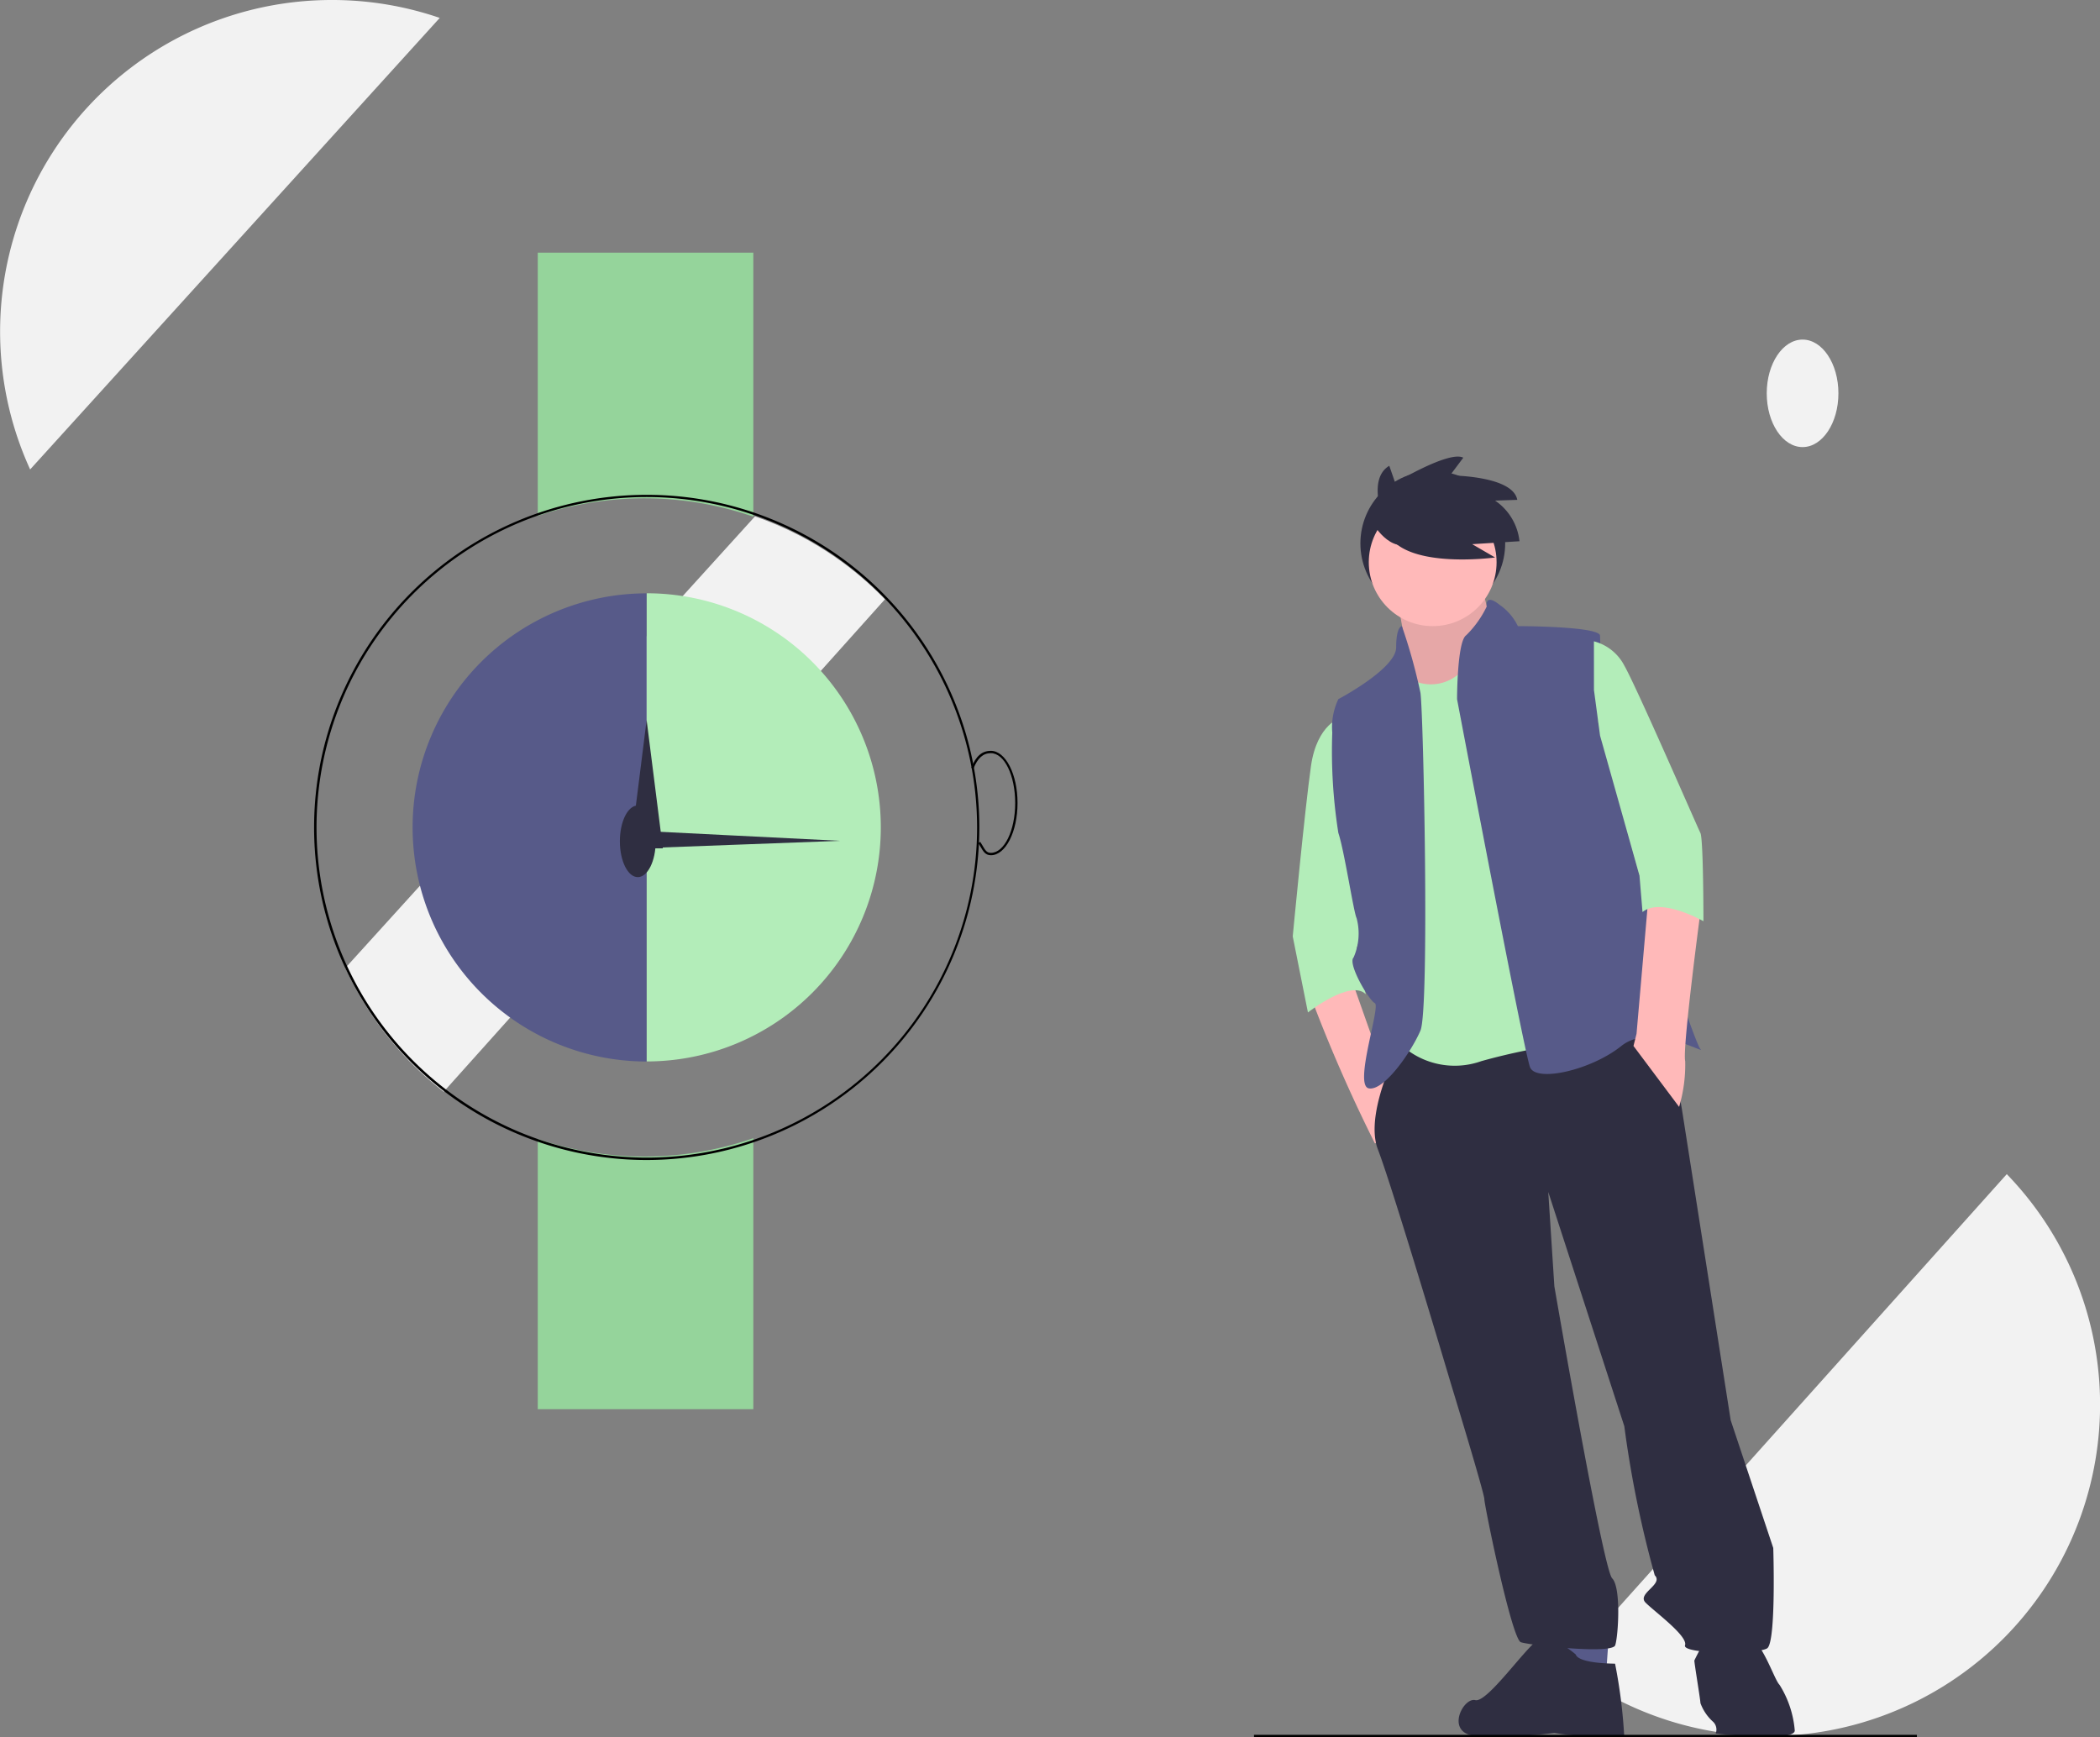 <svg xmlns="http://www.w3.org/2000/svg" width="58.596" height="48.476" viewBox="0 0 58.596 48.476">
  <rect x="0" y="0" width="58.596" height="48.476" fill="#808080" stroke="none"/>
  <g id="Watch_Later_1" transform="translate(0.001)">
    <path id="Path_68455" data-name="Path 68455" d="M857.421,584.563a9.248,9.248,0,0,0,12.311-13.741Z" transform="translate(-813.738 -538.058)" fill="#f2f2f2"/>
    <path id="Path_68456" data-name="Path 68456" d="M342.421,287.049l-11.429,12.6a9.282,9.282,0,0,0,2.744,3.455l12.311-13.741A9.252,9.252,0,0,0,342.421,287.049Z" transform="translate(-321.356 -272.639)" fill="#f2f2f2"/>
    <path id="Path_68457" data-name="Path 68457" d="M420.015,180.605v-7.367H414v7.345a9.288,9.288,0,0,1,6.015.023Z" transform="translate(-398.996 -166.188)" fill="#95d49b"/>
    <path id="Path_68458" data-name="Path 68458" d="M414,555.347v7.539h6.015v-7.562a9.288,9.288,0,0,1-6.015.023Z" transform="translate(-398.996 -523.563)" fill="#95d49b"/>
    <path id="Path_68459" data-name="Path 68459" d="M326.781,296.3a9.281,9.281,0,1,1,9.281-9.281A9.292,9.292,0,0,1,326.781,296.3Zm0-18.5A9.216,9.216,0,1,0,336,287.019,9.227,9.227,0,0,0,326.781,277.8Z" transform="translate(-308.737 -263.93)"/>
    <path id="Path_68460" data-name="Path 68460" d="M360,326.77a6.532,6.532,0,0,0,6.532,6.532V320.238A6.532,6.532,0,0,0,360,326.77Z" transform="translate(-348.488 -303.681)" fill="#575a89"/>
    <path id="Path_68461" data-name="Path 68461" d="M461,320.238V333.3a6.532,6.532,0,0,0,0-13.064Z" transform="translate(-442.956 -303.681)" fill="#b3edb9"/>
    <ellipse id="Ellipse_17607" data-name="Ellipse 17607" cx="0.5" cy="1" rx="0.5" ry="1" transform="translate(17.295 22.476)" fill="#2f2e41"/>
    <path id="Path_68462" data-name="Path 68462" d="M272.451,310.658l.226,1.79.226,1.79H272l.226-1.79Z" transform="translate(-254.409 -290.566)" fill="#2f2e41"/>
    <path id="Path_68463" data-name="Path 68463" d="M277.339,358.532l-2.944.11-2.943.11,0-.257,0-.257,2.942.147Z" transform="translate(-253.896 -335.069)" fill="#2f2e41"/>
    <path id="Path_68464" data-name="Path 68464" d="M601.583,391.148c-.15,0-.21-.1-.287-.233-.019-.033-.04-.068-.064-.105l.054-.035c.025.038.046.074.065.107.076.13.118.2.231.2.375,0,.679-.624.679-1.391s-.3-1.391-.679-1.391c-.216,0-.366.133-.487.432l-.06-.024c.132-.327.3-.473.547-.473.41,0,.744.653.744,1.455S601.994,391.148,601.583,391.148Z" transform="translate(-573.935 -367.283)"/>
    <ellipse id="Ellipse_17608" data-name="Ellipse 17608" cx="9" rx="9" transform="translate(9.295 45.476)" fill="#f2f2f2"/>
    <ellipse id="Ellipse_17609" data-name="Ellipse 17609" cx="1" cy="1.5" rx="1" ry="1.5" transform="translate(49.296 9.476)" fill="#f2f2f2"/>
    <path id="Path_68465" data-name="Path 68465" d="M191.248,64.238a9.252,9.252,0,0,0-8.408,13.1l11.429-12.6A9.235,9.235,0,0,0,191.248,64.238Z" transform="translate(-182 -64.238)" fill="#f2f2f2"/>
    <circle id="Ellipse_17610" data-name="Ellipse 17610" cx="2.02" cy="2.02" r="2.02" transform="translate(37.958 13.143)" fill="#2f2e41"/>
    <path id="Path_68466" data-name="Path 68466" d="M747.584,489.61a42.43,42.43,0,0,0,1.783,4.075c.17,0,.425-1.528.425-1.528l-1.019-2.886Z" transform="translate(-711.005 -461.781)" fill="#ffb9b9"/>
    <path id="Path_68467" data-name="Path 68467" d="M784.337,314.805a7.236,7.236,0,0,1,.255,2.122c-.17.34.34.849.34.849h1.189l.849-1.358.17-.594a6.581,6.581,0,0,1-.424-1.528A13.3,13.3,0,0,0,784.337,314.805Z" transform="translate(-745.381 -298.098)" fill="#ffb9b9"/>
    <path id="Path_68468" data-name="Path 68468" d="M784.337,314.805a7.236,7.236,0,0,1,.255,2.122c-.17.34.34.849.34.849h1.189l.849-1.358.17-.594a6.581,6.581,0,0,1-.424-1.528A13.3,13.3,0,0,0,784.337,314.805Z" transform="translate(-745.381 -298.098)" opacity="0.1"/>
    <path id="Path_68469" data-name="Path 68469" d="M675.845,704.624v.934l1.1.255.085-1.189Z" transform="translate(-632.135 -659.052)" fill="#575a89"/>
    <path id="Path_68470" data-name="Path 68470" d="M775.9,504.134s-1.188,2.122-.764,3.226,2.037,6.537,2.037,6.537.934,3.056.934,3.226.764,3.905,1.019,3.99,2.547.34,2.632.085.17-1.613-.085-1.868-1.613-8.15-1.613-8.15l-.17-2.632,2.122,6.537a30.208,30.208,0,0,0,.849,4.16c.255.255-.509.509-.255.764s1.188.934,1.1,1.189,2.037.255,2.292.085.17-2.8.17-2.8l-1.188-3.566-1.358-8.659s-.425-2.547-.764-2.547S775.9,504.134,775.9,504.134Z" transform="translate(-736.69 -475.287)" fill="#2f2e41"/>
    <path id="Path_68471" data-name="Path 68471" d="M814.549,771.47s-.679-.594-1.019-.424-1.443,1.783-1.783,1.7-.849.914,0,1a12.733,12.733,0,0,0,2.207-.085,6.565,6.565,0,0,0,.849.085c.34,0,1.1.085,1.1,0a14.534,14.534,0,0,0-.255-2.017C815.568,771.725,814.634,771.725,814.549,771.47Z" transform="translate(-770.584 -725.304)" fill="#2f2e41"/>
    <path id="Path_68472" data-name="Path 68472" d="M914.333,767.771s-.849-.17-.934,0a7.645,7.645,0,0,0-.424.764c0,.085.17,1.1.17,1.189a1.292,1.292,0,0,0,.34.509.3.3,0,0,1,.085.34s2.207.255,2.207-.085a2.827,2.827,0,0,0-.424-1.273C915.182,769.044,914.842,767.856,914.333,767.771Z" transform="translate(-865.699 -722.199)" fill="#2f2e41"/>
    <circle id="Ellipse_17611" data-name="Ellipse 17611" cx="1.783" cy="1.783" r="1.783" transform="translate(38.192 13.906)" fill="#ffb9b9"/>
    <path id="Path_68473" data-name="Path 68473" d="M782.221,349.028a1.187,1.187,0,0,0,1.613-.34c.594-.934,2.462,1.868,2.462,1.868l.509,8.659a17.339,17.339,0,0,0-2.547.509,2.213,2.213,0,0,1-2.377-.594l-.085-4.924.17-2.292-.255-1.868.17-1.1Z" transform="translate(-742.926 -330.113)" fill="#b3edb9"/>
    <path id="Path_68474" data-name="Path 68474" d="M741.066,373.759s-.679.17-.849,1.358-.509,4.754-.509,4.754l.424,2.122s1.189-.934,1.613-.509l-.255-1.273.255-.764-.764-3.311Z" transform="translate(-703.638 -353.741)" fill="#b3edb9"/>
    <path id="Path_68475" data-name="Path 68475" d="M758.715,334.38s-.16,0-.16.594-1.613,1.443-1.613,1.443a1.823,1.823,0,0,0-.17.934,14.615,14.615,0,0,0,.17,2.8c.17.509.424,2.207.509,2.377a1.656,1.656,0,0,1-.085,1.1c-.17.17.424,1.189.594,1.273s-.594,2.292-.17,2.377,1.189-1.019,1.443-1.613.085-8.829,0-9.423A15.373,15.373,0,0,0,758.715,334.38Z" transform="translate(-719.599 -316.908)" fill="#575a89"/>
    <path id="Path_68476" data-name="Path 68476" d="M811.418,323.224s-.064-.388.361-.048a1.52,1.52,0,0,1,.509.594s2.207,0,2.292.255a21.574,21.574,0,0,1-.051,2.422l1.116,4.148s1.567,4.806,1.737,4.976-1.358-.764-2.207-.085-2.377,1.019-2.547.594-2.037-10.272-2.037-10.272,0-1.613.255-1.783A2.864,2.864,0,0,0,811.418,323.224Z" transform="translate(-769.936 -306.298)" fill="#575a89"/>
    <path id="Path_68477" data-name="Path 68477" d="M887.147,449.892l-.34,3.905-.085.34,1.273,1.7a4.136,4.136,0,0,0,.17-1.273c-.085-.34.424-4.16.424-4.16Z" transform="translate(-841.144 -424.95)" fill="#ffb9b9"/>
    <path id="Path_68478" data-name="Path 68478" d="M776.5,262.918s-.412-1.072.186-1.423l.165.474s1.505-.907,1.9-.7l-.371.495s1.753,0,1.877.681l-.619.021a1.576,1.576,0,0,1,.681,1.134l-1.32.082.639.371s-2.392.33-2.97-.619Z" transform="translate(-737.922 -248.497)" fill="#2f2e41"/>
    <path id="Path_68479" data-name="Path 68479" d="M772.982,279.091s.475.951,1.109.713,0-1.109,0-1.109l-.423-.211Z" transform="translate(-734.76 -264.627)" fill="#2f2e41"/>
    <rect id="Rectangle_6351" data-name="Rectangle 6351" width="18.497" height="0.065" transform="translate(34.989 48.41)"/>
    <path id="Path_68480" data-name="Path 68480" d="M869.658,340.943a1.331,1.331,0,0,1,.849.679c.34.594,2.037,4.5,2.122,4.669s.085,2.462.085,2.462-1.189-.679-1.7-.255l-.085-1.019-1.1-3.905-.17-1.273Z" transform="translate(-825.184 -323.047)" fill="#b3edb9"/>
  </g>
</svg>
